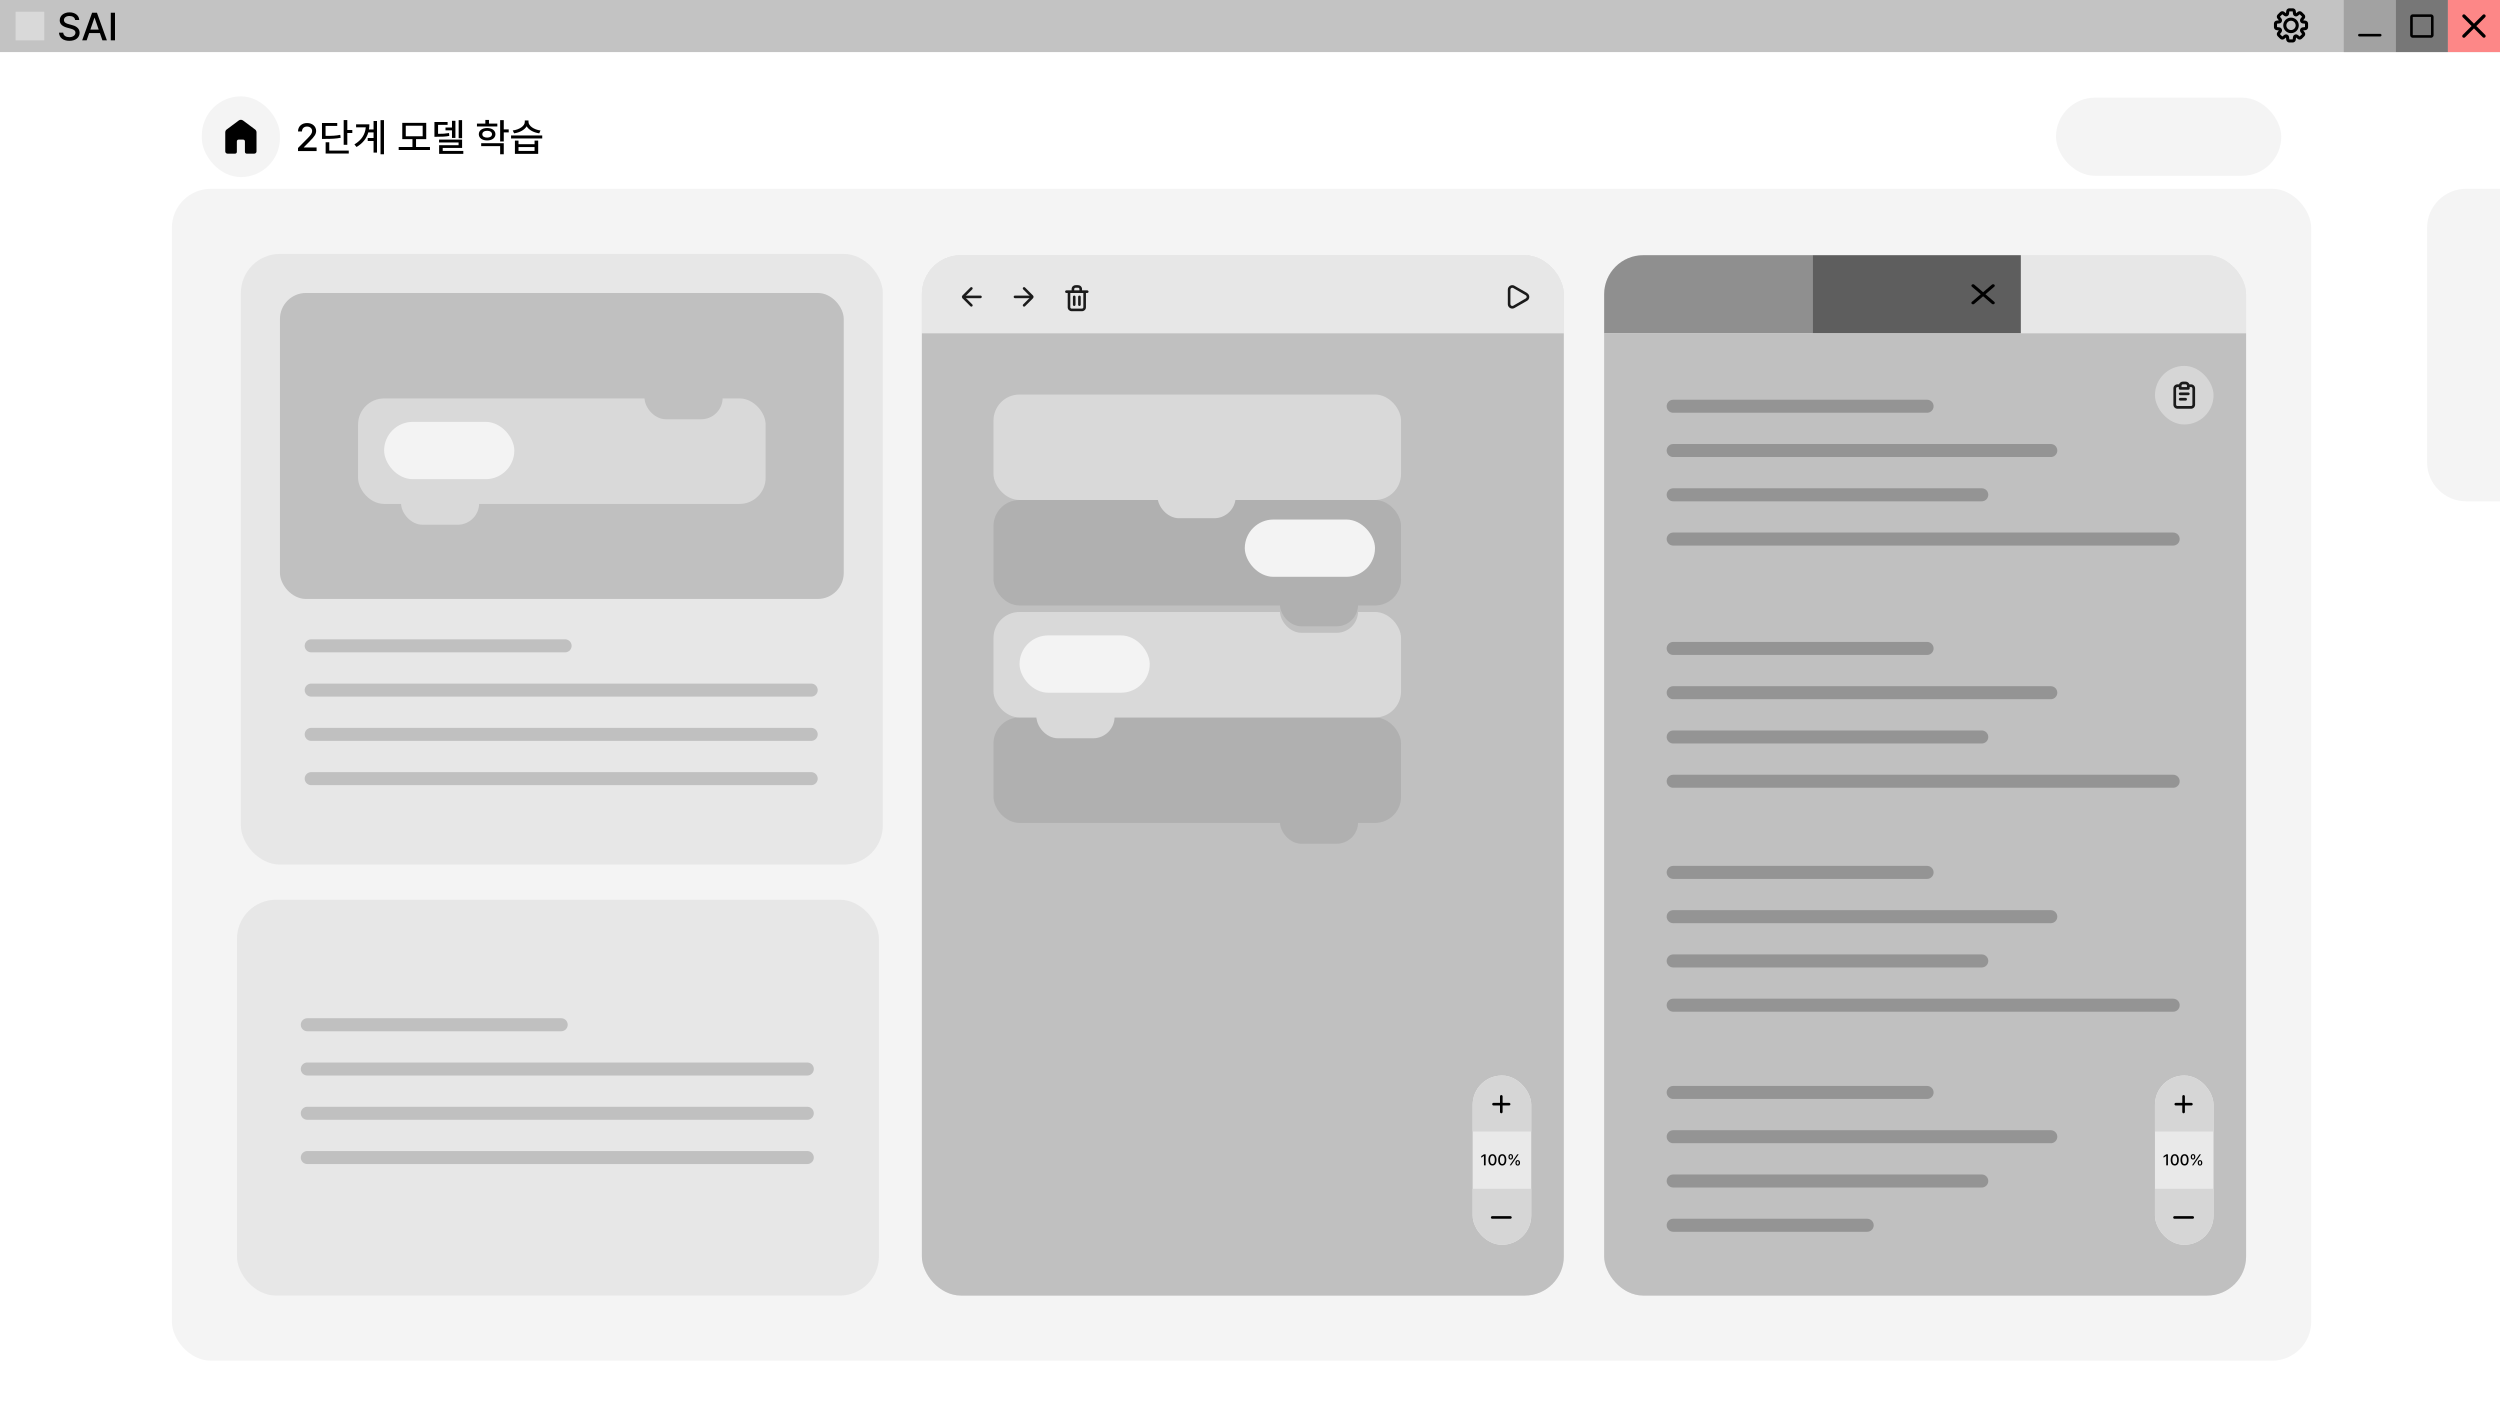 <svg width="1920" height="1080" viewBox="0 0 1920 1080" fill="none" xmlns="http://www.w3.org/2000/svg">
<g clip-path="url(#clip0_176_34180)">
<rect width="1920" height="1080" fill="white"/>
<rect width="1920" height="40" fill="#C3C3C3"/>
<path d="M1769.81 22.049L1769.69 20.862L1769.65 20.866L1769.61 20.873L1769.81 22.049ZM1769.81 22.049L1769.93 23.237L1769.97 23.233L1770 23.227L1769.81 22.049ZM1764.99 28.591L1765.74 27.667L1765.73 27.66L1764.99 28.591ZM1764.99 28.591L1764.23 29.514L1764.24 29.523L1764.99 28.591ZM1754.01 28.591L1753.26 27.668L1753.24 27.684L1753.22 27.699L1754.01 28.591ZM1754.01 28.591L1754.77 29.515L1754.79 29.5L1754.81 29.483L1754.01 28.591ZM1749.19 16.952V15.759H1749.13L1749.07 15.765L1749.19 16.952ZM1749.19 16.952V18.145H1749.25L1749.31 18.139L1749.19 16.952ZM1763.24 9.073C1763.22 8.843 1763.19 8.615 1763.15 8.387C1763.12 8.136 1763.04 7.893 1762.93 7.666L1760.81 8.761C1760.78 8.708 1760.79 8.689 1760.8 8.783C1760.82 8.889 1760.83 9.037 1760.86 9.312L1763.24 9.073ZM1763.35 10.207C1763.43 10.304 1763.4 10.348 1763.36 10.116C1763.32 9.894 1763.29 9.582 1763.24 9.073L1760.86 9.31C1760.91 9.781 1760.95 10.203 1761.01 10.539C1761.07 10.862 1761.17 11.285 1761.45 11.653L1763.35 10.207ZM1763.35 10.207L1761.45 11.653C1761.71 11.988 1762.05 12.249 1762.44 12.411C1762.82 12.572 1763.25 12.628 1763.67 12.572L1763.35 10.207ZM1764.23 9.485C1763.96 9.711 1763.69 9.928 1763.41 10.135C1763.21 10.27 1763.23 10.222 1763.35 10.207L1763.67 12.572C1764.13 12.509 1764.5 12.283 1764.77 12.094C1765.05 11.901 1765.38 11.631 1765.74 11.332L1764.23 9.485ZM1765.44 8.709C1765.2 8.789 1764.98 8.907 1764.77 9.057C1764.61 9.177 1764.42 9.331 1764.23 9.485L1765.74 11.332C1765.95 11.158 1766.07 11.063 1766.16 11.001C1766.24 10.945 1766.23 10.964 1766.17 10.982L1765.44 8.709ZM1767.12 8.793C1766.59 8.563 1765.99 8.533 1765.44 8.709L1766.17 10.982L1767.12 8.793ZM1768.25 9.685C1768.09 9.52 1767.92 9.36 1767.75 9.205C1767.56 9.035 1767.35 8.896 1767.12 8.793L1766.17 10.982C1766.11 10.958 1766.11 10.939 1766.18 11.002C1766.26 11.074 1766.37 11.178 1766.56 11.372L1768.25 9.685ZM1769.31 10.752L1768.25 9.685L1766.56 11.372L1767.63 12.439L1769.31 10.752ZM1770.21 11.881C1770.1 11.649 1769.96 11.436 1769.79 11.248C1769.64 11.078 1769.48 10.912 1769.31 10.752L1767.63 12.44C1767.82 12.635 1767.92 12.741 1768 12.822C1768.06 12.894 1768.04 12.885 1768.02 12.83L1770.21 11.881ZM1770.29 13.556C1770.47 13.006 1770.44 12.411 1770.21 11.881L1768.02 12.83L1770.29 13.556ZM1769.51 14.768C1769.66 14.592 1769.8 14.411 1769.94 14.225C1770.07 14.049 1770.2 13.829 1770.29 13.556L1768.02 12.83C1768.03 12.774 1768.05 12.762 1768 12.841C1767.94 12.928 1767.84 13.044 1767.67 13.258L1769.51 14.768ZM1768.79 15.65C1768.78 15.773 1768.73 15.787 1768.86 15.593C1768.99 15.408 1769.19 15.164 1769.51 14.768L1767.67 13.258C1767.37 13.623 1767.1 13.951 1766.9 14.231C1766.72 14.501 1766.49 14.873 1766.43 15.331L1768.79 15.65ZM1768.79 15.65L1766.43 15.331C1766.37 15.749 1766.43 16.174 1766.59 16.563C1766.75 16.952 1767.01 17.292 1767.35 17.547L1768.79 15.65ZM1769.93 15.763C1769.58 15.734 1769.23 15.693 1768.88 15.64C1768.65 15.599 1768.69 15.575 1768.79 15.65L1767.35 17.547C1767.71 17.828 1768.14 17.93 1768.46 17.989C1768.8 18.048 1769.22 18.09 1769.69 18.138L1769.93 15.763ZM1771.33 16.071C1771.11 15.958 1770.86 15.881 1770.61 15.845C1770.38 15.81 1770.16 15.783 1769.93 15.763L1769.69 18.138C1769.87 18.154 1770.04 18.173 1770.22 18.198C1770.31 18.214 1770.29 18.22 1770.24 18.193L1771.33 16.071ZM1772.46 17.316C1772.25 16.778 1771.85 16.336 1771.33 16.071L1770.24 18.195L1772.46 17.316ZM1772.62 18.745C1772.62 18.502 1772.63 18.26 1772.61 18.054C1772.6 17.801 1772.55 17.551 1772.46 17.315L1770.24 18.195C1770.22 18.139 1770.23 18.12 1770.23 18.215C1770.24 18.323 1770.24 18.472 1770.24 18.748L1772.62 18.745ZM1772.62 20.253V18.745H1770.24V20.253H1772.62ZM1772.46 21.683C1772.56 21.417 1772.6 21.162 1772.61 20.943C1772.63 20.739 1772.62 20.497 1772.62 20.253H1770.24C1770.24 20.529 1770.24 20.678 1770.23 20.786C1770.22 20.881 1770.22 20.862 1770.24 20.806L1772.46 21.683ZM1771.33 22.928C1771.85 22.663 1772.25 22.22 1772.46 21.683L1770.24 20.807L1771.33 22.928ZM1769.93 23.235C1770.17 23.212 1770.41 23.188 1770.61 23.154C1770.83 23.119 1771.08 23.059 1771.33 22.928L1770.24 20.807C1770.29 20.78 1770.31 20.786 1770.22 20.801C1770.04 20.826 1769.87 20.847 1769.69 20.862L1769.93 23.235ZM1768.79 23.349C1768.69 23.424 1768.65 23.4 1768.88 23.358C1769.1 23.319 1769.42 23.287 1769.93 23.235L1769.69 20.861C1769.22 20.909 1768.8 20.949 1768.46 21.01C1768.14 21.069 1767.71 21.171 1767.35 21.451L1768.79 23.349ZM1768.79 23.349L1767.35 21.451C1767.01 21.707 1766.75 22.046 1766.59 22.436C1766.43 22.825 1766.37 23.25 1766.43 23.667L1768.79 23.349ZM1769.51 24.229C1769.29 23.962 1769.07 23.688 1768.86 23.406C1768.73 23.212 1768.78 23.226 1768.79 23.349L1766.43 23.667C1766.49 24.126 1766.72 24.498 1766.9 24.767C1767.1 25.048 1767.37 25.376 1767.67 25.741L1769.51 24.229ZM1770.29 25.442C1770.21 25.202 1770.09 24.976 1769.94 24.773C1769.82 24.605 1769.67 24.419 1769.51 24.229L1767.67 25.741C1767.84 25.955 1767.94 26.069 1768 26.158C1768.05 26.235 1768.04 26.226 1768.02 26.17L1770.29 25.442ZM1770.21 27.118C1770.44 26.588 1770.47 25.992 1770.29 25.442L1768.02 26.17L1770.21 27.118ZM1769.31 28.247C1769.49 28.074 1769.66 27.905 1769.79 27.749C1769.94 27.585 1770.09 27.381 1770.21 27.117L1768.02 26.168C1768.04 26.113 1768.06 26.106 1768 26.178C1767.92 26.259 1767.82 26.364 1767.63 26.56L1769.31 28.247ZM1768.25 29.313L1769.31 28.247L1767.63 26.56L1766.56 27.625L1768.25 29.313ZM1767.12 30.206C1767.35 30.103 1767.56 29.963 1767.75 29.792C1767.9 29.657 1768.08 29.486 1768.25 29.313L1766.56 27.625C1766.44 27.752 1766.31 27.875 1766.18 27.995C1766.11 28.06 1766.11 28.041 1766.17 28.017L1767.12 30.206ZM1765.44 30.29C1765.99 30.466 1766.59 30.436 1767.12 30.206L1766.17 28.017L1765.44 30.29ZM1764.23 29.514C1764.42 29.668 1764.61 29.822 1764.77 29.941C1764.95 30.067 1765.17 30.203 1765.44 30.29L1766.17 28.017C1766.23 28.035 1766.24 28.052 1766.16 27.998C1766.02 27.891 1765.88 27.781 1765.74 27.667L1764.23 29.514ZM1763.35 28.794C1763.23 28.776 1763.21 28.728 1763.41 28.863C1763.59 28.992 1763.83 29.189 1764.23 29.513L1765.74 27.667C1765.38 27.368 1765.05 27.098 1764.77 26.903C1764.5 26.715 1764.13 26.489 1763.67 26.427L1763.35 28.794ZM1763.35 28.794L1763.67 26.427C1763.25 26.371 1762.82 26.427 1762.44 26.588C1762.05 26.75 1761.71 27.011 1761.45 27.346L1763.35 28.794ZM1763.24 29.926C1763.29 29.416 1763.32 29.104 1763.36 28.883C1763.4 28.65 1763.42 28.693 1763.35 28.792L1761.45 27.345C1761.17 27.712 1761.07 28.136 1761.01 28.459C1760.95 28.796 1760.91 29.218 1760.86 29.688L1763.24 29.926ZM1762.93 31.333C1763.06 31.077 1763.12 30.827 1763.15 30.612C1763.19 30.409 1763.21 30.169 1763.24 29.926L1760.86 29.688C1760.85 29.866 1760.83 30.041 1760.8 30.217C1760.78 30.312 1760.78 30.292 1760.81 30.238L1762.93 31.333ZM1761.68 32.458C1762.22 32.245 1762.66 31.846 1762.93 31.333L1760.81 30.24L1761.68 32.458ZM1760.25 32.625C1760.5 32.625 1760.74 32.625 1760.94 32.612C1761.16 32.598 1761.42 32.565 1761.68 32.458L1760.81 30.24C1760.86 30.218 1760.88 30.225 1760.79 30.233C1760.61 30.24 1760.43 30.242 1760.25 30.24L1760.25 32.625ZM1758.75 32.625H1760.25L1760.25 30.238H1758.75V32.625ZM1757.32 32.458C1757.58 32.563 1757.84 32.598 1758.06 32.612C1758.26 32.625 1758.5 32.625 1758.75 32.625V30.238C1758.47 30.238 1758.32 30.238 1758.21 30.231C1758.12 30.224 1758.14 30.217 1758.19 30.238L1757.32 32.458ZM1756.07 31.333C1756.34 31.846 1756.78 32.246 1757.32 32.458L1758.19 30.238L1756.07 31.333ZM1755.76 29.926C1755.79 30.169 1755.81 30.409 1755.84 30.612C1755.88 30.827 1755.94 31.077 1756.07 31.333L1758.2 30.24C1758.22 30.292 1758.22 30.312 1758.2 30.218C1758.18 30.043 1758.16 29.866 1758.14 29.69L1755.76 29.926ZM1755.65 28.792C1755.57 28.695 1755.6 28.649 1755.64 28.883C1755.68 29.104 1755.71 29.416 1755.76 29.926L1758.14 29.688C1758.09 29.218 1758.05 28.796 1757.99 28.459C1757.93 28.137 1757.83 27.714 1757.55 27.346L1755.65 28.792ZM1755.65 28.792L1757.55 27.346C1757.29 27.011 1756.95 26.75 1756.56 26.588C1756.17 26.427 1755.75 26.371 1755.33 26.427L1755.65 28.792ZM1754.77 29.514C1755.17 29.19 1755.41 28.992 1755.59 28.864C1755.79 28.729 1755.77 28.777 1755.65 28.792L1755.33 26.427C1754.87 26.489 1754.5 26.716 1754.23 26.905C1753.95 27.098 1753.62 27.368 1753.26 27.667L1754.77 29.514ZM1753.56 30.29C1753.8 30.21 1754.02 30.092 1754.23 29.941C1754.39 29.822 1754.58 29.668 1754.77 29.514L1753.26 27.668C1753.12 27.782 1752.98 27.893 1752.84 27.999C1752.76 28.055 1752.78 28.037 1752.83 28.018L1753.56 30.29ZM1751.88 30.206C1752.41 30.436 1753.01 30.466 1753.56 30.29L1752.83 28.017L1751.88 30.206ZM1750.75 29.314C1750.92 29.487 1751.09 29.657 1751.25 29.794C1751.41 29.937 1751.62 30.093 1751.88 30.207L1752.83 28.017C1752.88 28.041 1752.89 28.06 1752.82 27.996C1752.69 27.877 1752.56 27.753 1752.44 27.627L1750.75 29.314ZM1749.69 28.247L1750.75 29.314L1752.44 27.627L1751.37 26.56L1749.69 28.247ZM1748.79 27.118C1748.91 27.381 1749.06 27.586 1749.21 27.751C1749.34 27.905 1749.51 28.075 1749.69 28.247L1751.37 26.56C1751.25 26.436 1751.12 26.309 1751 26.178C1750.94 26.106 1750.96 26.115 1750.98 26.17L1748.79 27.118ZM1748.71 25.443C1748.53 25.993 1748.56 26.588 1748.79 27.118L1750.98 26.17L1748.71 25.443ZM1749.48 24.231C1749.34 24.407 1749.19 24.588 1749.06 24.773C1748.91 24.977 1748.79 25.203 1748.71 25.443L1750.98 26.17C1750.96 26.226 1750.95 26.236 1751 26.158C1751.06 26.071 1751.16 25.955 1751.33 25.741L1749.48 24.231ZM1750.21 23.349C1750.22 23.226 1750.27 23.212 1750.13 23.406C1750.01 23.591 1749.81 23.834 1749.48 24.231L1751.33 25.741C1751.63 25.376 1751.9 25.048 1752.1 24.767C1752.28 24.498 1752.51 24.126 1752.57 23.667L1750.21 23.349ZM1750.21 23.349L1752.57 23.667C1752.63 23.25 1752.57 22.825 1752.41 22.436C1752.25 22.046 1751.99 21.707 1751.65 21.451L1750.21 23.349ZM1749.07 23.235C1749.58 23.287 1749.9 23.319 1750.12 23.358C1750.35 23.4 1750.3 23.424 1750.21 23.349L1751.65 21.451C1751.29 21.171 1750.86 21.069 1750.54 21.01C1750.2 20.95 1749.78 20.909 1749.31 20.861L1749.07 23.235ZM1747.67 22.928C1747.92 23.059 1748.17 23.119 1748.39 23.154C1748.59 23.188 1748.83 23.213 1749.07 23.237L1749.31 20.861C1749.13 20.846 1748.96 20.826 1748.78 20.801C1748.69 20.785 1748.71 20.779 1748.76 20.806L1747.67 22.928ZM1746.54 21.684C1746.75 22.222 1747.15 22.664 1747.67 22.929L1748.76 20.807L1746.54 21.684ZM1746.38 20.255C1746.38 20.498 1746.38 20.74 1746.39 20.946C1746.4 21.163 1746.44 21.418 1746.54 21.685L1748.76 20.806C1748.78 20.862 1748.78 20.881 1748.77 20.786C1748.76 20.609 1748.76 20.432 1748.76 20.255H1746.38ZM1746.38 18.747V20.255H1748.76V18.747H1746.38ZM1746.54 17.316C1746.45 17.553 1746.4 17.802 1746.39 18.056C1746.37 18.261 1746.38 18.503 1746.38 18.748H1748.76C1748.76 18.471 1748.76 18.322 1748.77 18.214C1748.78 18.119 1748.78 18.138 1748.76 18.194L1746.54 17.316ZM1747.67 16.074C1747.15 16.338 1746.75 16.779 1746.54 17.316L1748.76 18.194L1747.67 16.074ZM1749.07 15.763C1748.83 15.789 1748.59 15.811 1748.39 15.847C1748.17 15.883 1747.92 15.942 1747.67 16.074L1748.76 18.194C1748.71 18.221 1748.69 18.215 1748.78 18.2C1748.96 18.175 1749.13 18.154 1749.31 18.139L1749.07 15.763ZM1750.21 15.651C1750.31 15.576 1750.35 15.6 1750.12 15.642C1749.9 15.681 1749.58 15.713 1749.07 15.765L1749.31 18.139C1749.78 18.091 1750.2 18.051 1750.54 17.99C1750.86 17.931 1751.29 17.829 1751.66 17.549L1750.21 15.651ZM1750.21 15.651L1751.66 17.549C1751.99 17.293 1752.25 16.953 1752.41 16.564C1752.57 16.175 1752.63 15.75 1752.57 15.333L1750.21 15.651ZM1749.49 14.769C1749.81 15.166 1750.01 15.409 1750.14 15.594C1750.27 15.789 1750.22 15.774 1750.21 15.651L1752.57 15.333C1752.51 14.874 1752.29 14.503 1752.1 14.232C1751.9 13.952 1751.63 13.624 1751.33 13.259L1749.49 14.769ZM1748.71 13.556C1748.8 13.83 1748.93 14.049 1749.06 14.226C1749.18 14.394 1749.33 14.581 1749.49 14.769L1751.33 13.259C1751.22 13.123 1751.11 12.985 1751 12.842C1750.95 12.765 1750.97 12.774 1750.98 12.83L1748.71 13.556ZM1748.79 11.882C1748.56 12.411 1748.53 13.006 1748.71 13.556L1750.98 12.83L1748.79 11.882ZM1749.69 10.752C1749.51 10.925 1749.34 11.094 1749.21 11.249C1749.04 11.437 1748.9 11.65 1748.79 11.882L1750.98 12.83C1750.96 12.885 1750.94 12.894 1751 12.821C1751.08 12.74 1751.18 12.635 1751.37 12.439L1749.69 10.752ZM1750.75 9.686L1749.69 10.752L1751.37 12.439L1752.44 11.373L1750.75 9.686ZM1751.88 8.793C1751.65 8.896 1751.44 9.036 1751.25 9.207C1751.08 9.361 1750.91 9.521 1750.75 9.686L1752.44 11.373C1752.64 11.178 1752.74 11.074 1752.82 11.004C1752.89 10.939 1752.89 10.958 1752.83 10.982L1751.88 8.793ZM1753.56 8.709C1753.01 8.533 1752.41 8.563 1751.88 8.793L1752.83 10.982L1753.56 8.709ZM1754.77 9.485C1754.58 9.331 1754.39 9.178 1754.23 9.059C1754.02 8.907 1753.8 8.789 1753.56 8.709L1752.83 10.982C1752.77 10.964 1752.76 10.946 1752.84 11.001C1752.93 11.064 1753.05 11.158 1753.26 11.333L1754.77 9.485ZM1755.65 10.207C1755.77 10.223 1755.79 10.271 1755.59 10.136C1755.31 9.929 1755.04 9.712 1754.77 9.486L1753.26 11.333C1753.62 11.631 1753.95 11.901 1754.23 12.097C1754.5 12.284 1754.87 12.509 1755.33 12.572L1755.65 10.207ZM1755.65 10.207L1755.33 12.572C1755.75 12.628 1756.18 12.572 1756.56 12.411C1756.95 12.249 1757.29 11.988 1757.55 11.653L1755.65 10.207ZM1755.76 9.073C1755.71 9.584 1755.68 9.896 1755.64 10.117C1755.6 10.35 1755.58 10.306 1755.65 10.207L1757.55 11.653C1757.83 11.285 1757.93 10.863 1757.99 10.539C1758.05 10.204 1758.09 9.781 1758.14 9.31L1755.76 9.073ZM1756.07 7.667C1755.96 7.894 1755.88 8.137 1755.85 8.388C1755.81 8.591 1755.79 8.831 1755.76 9.074L1758.14 9.31C1758.15 9.134 1758.17 8.959 1758.2 8.783C1758.22 8.688 1758.22 8.709 1758.19 8.761L1756.07 7.667ZM1757.32 6.542C1756.78 6.754 1756.34 7.154 1756.07 7.667L1758.19 8.761L1757.32 6.542ZM1758.75 6.375C1758.5 6.375 1758.26 6.375 1758.06 6.388C1757.8 6.4 1757.55 6.452 1757.32 6.542L1758.2 8.761C1758.14 8.783 1758.12 8.776 1758.22 8.77C1758.32 8.763 1758.47 8.761 1758.75 8.761L1758.75 6.375ZM1760.25 6.375H1758.75V8.761H1760.25V6.375ZM1761.68 6.542C1761.45 6.452 1761.2 6.4 1760.94 6.388C1760.74 6.374 1760.5 6.375 1760.26 6.375V8.761C1760.53 8.761 1760.68 8.761 1760.79 8.77C1760.88 8.776 1760.86 8.783 1760.81 8.761L1761.68 6.542ZM1762.93 7.667C1762.66 7.154 1762.22 6.754 1761.68 6.542L1760.81 8.761L1762.93 7.667ZM1763.08 19.501C1763.08 20.45 1762.7 21.36 1762.03 22.032C1761.36 22.703 1760.45 23.08 1759.5 23.08V25.467C1761.08 25.467 1762.6 24.838 1763.72 23.719C1764.84 22.601 1765.47 21.083 1765.47 19.501H1763.08ZM1759.5 15.921C1760.45 15.921 1761.36 16.298 1762.03 16.969C1762.7 17.641 1763.08 18.551 1763.08 19.501H1765.47C1765.47 17.918 1764.84 16.401 1763.72 15.282C1762.6 14.163 1761.08 13.534 1759.5 13.534V15.921ZM1755.92 19.501C1755.92 18.551 1756.3 17.641 1756.97 16.969C1757.64 16.298 1758.55 15.921 1759.5 15.921V13.534C1757.92 13.534 1756.4 14.163 1755.28 15.282C1754.16 16.401 1753.53 17.918 1753.53 19.501H1755.92ZM1759.5 23.08C1758.55 23.08 1757.64 22.703 1756.97 22.032C1756.3 21.36 1755.92 20.45 1755.92 19.501H1753.53C1753.53 21.083 1754.16 22.601 1755.28 23.719C1756.4 24.838 1757.92 25.467 1759.5 25.467V23.08Z" fill="black"/>
<rect width="40" height="40" transform="translate(1800)" fill="#A2A2A2"/>
<path fill-rule="evenodd" clip-rule="evenodd" d="M1811 27C1811 26.735 1811.11 26.48 1811.29 26.293C1811.48 26.105 1811.73 26 1812 26H1828C1828.27 26 1828.52 26.105 1828.71 26.293C1828.89 26.48 1829 26.735 1829 27C1829 27.265 1828.89 27.52 1828.71 27.707C1828.52 27.895 1828.27 28 1828 28H1812C1811.73 28 1811.48 27.895 1811.29 27.707C1811.11 27.52 1811 27.265 1811 27Z" fill="black"/>
<rect width="40" height="40" transform="translate(1840)" fill="#777777"/>
<path d="M1853 29C1852.45 29 1851.98 28.804 1851.59 28.413C1851.2 28.022 1851 27.551 1851 27V13C1851 12.45 1851.2 11.979 1851.59 11.588C1851.98 11.197 1852.45 11.001 1853 11H1867C1867.55 11 1868.02 11.196 1868.41 11.588C1868.81 11.98 1869 12.451 1869 13V27C1869 27.55 1868.8 28.021 1868.41 28.413C1868.02 28.805 1867.55 29.001 1867 29H1853ZM1853 27H1867V13H1853V27Z" fill="black"/>
<rect width="40" height="40" transform="translate(1880)" fill="#FD8787"/>
<g clip-path="url(#clip1_176_34180)">
<path fill-rule="evenodd" clip-rule="evenodd" d="M1893.19 11.377C1892.95 11.142 1892.63 11.013 1892.29 11.016C1891.95 11.019 1891.63 11.154 1891.39 11.392C1891.15 11.631 1891.02 11.953 1891.02 12.29C1891.01 12.627 1891.14 12.952 1891.38 13.194L1898.18 20L1891.38 26.805C1891.25 26.924 1891.16 27.066 1891.09 27.223C1891.02 27.379 1890.99 27.548 1890.98 27.719C1890.98 27.89 1891.02 28.059 1891.08 28.217C1891.14 28.375 1891.24 28.518 1891.36 28.639C1891.48 28.76 1891.63 28.855 1891.78 28.92C1891.94 28.985 1892.11 29.017 1892.28 29.016C1892.45 29.014 1892.62 28.979 1892.78 28.911C1892.93 28.844 1893.08 28.746 1893.19 28.623L1900 21.818L1906.81 28.623C1907.05 28.857 1907.37 28.987 1907.71 28.984C1908.05 28.981 1908.37 28.846 1908.61 28.608C1908.85 28.369 1908.98 28.047 1908.98 27.709C1908.99 27.372 1908.86 27.048 1908.62 26.805L1901.82 20L1908.62 13.194C1908.86 12.952 1908.99 12.627 1908.98 12.29C1908.98 11.953 1908.85 11.631 1908.61 11.392C1908.37 11.154 1908.05 11.019 1907.71 11.016C1907.37 11.013 1907.05 11.142 1906.81 11.377L1900 18.182L1893.19 11.377Z" fill="black"/>
</g>
<path d="M57.711 15.385C57.506 13.422 55.777 12.279 53.346 12.279C50.738 12.279 49.098 13.598 49.098 15.414C49.098 17.436 51.295 18.197 52.965 18.607L55.016 19.164C57.74 19.809 61.109 21.303 61.139 25.141C61.109 28.715 58.268 31.352 53.258 31.352C48.512 31.352 45.523 28.979 45.318 25.111H48.541C48.746 27.426 50.768 28.539 53.258 28.539C55.953 28.539 57.916 27.162 57.945 25.082C57.916 23.236 56.188 22.475 53.932 21.889L51.412 21.215C48.014 20.277 45.875 18.549 45.875 15.59C45.875 11.928 49.156 9.496 53.434 9.496C57.74 9.496 60.758 11.957 60.846 15.385H57.711ZM66.536 31H63.109L70.726 9.789H74.447L82.093 31H78.665L76.732 25.404H68.47L66.536 31ZM69.407 22.709H75.794L72.659 13.656H72.513L69.407 22.709ZM88.311 9.789V31H85.088V9.789H88.311Z" fill="black"/>
<rect x="12" y="9" width="22" height="22" fill="#D9D9D9"/>
<rect x="132" y="145" width="1643" height="900" rx="30" fill="#F4F4F4"/>
<rect x="185" y="195" width="493" height="469" rx="30" fill="#E7E7E7"/>
<rect x="215" y="225" width="433" height="235" rx="20" fill="#C0C0C0"/>
<g filter="url(#filter0_d_176_34180)">
<rect x="275" y="302" width="313" height="81" rx="20" fill="#D9D9D9"/>
<rect x="495" y="285" width="60" height="33" rx="16.5" fill="#C0C0C0"/>
<rect x="308" y="366" width="60" height="33" rx="16.5" fill="#D9D9D9"/>
<rect x="295" y="320" width="100" height="44" rx="22" fill="#F3F3F3"/>
</g>
<line x1="239" y1="496" x2="434" y2="496" stroke="#C0C0C0" stroke-width="10" stroke-linecap="round"/>
<line x1="239" y1="530" x2="623" y2="530" stroke="#C0C0C0" stroke-width="10" stroke-linecap="round"/>
<line x1="239" y1="564" x2="623" y2="564" stroke="#C0C0C0" stroke-width="10" stroke-linecap="round"/>
<line x1="239" y1="598" x2="623" y2="598" stroke="#C0C0C0" stroke-width="10" stroke-linecap="round"/>
<rect x="182" y="691" width="493" height="304" rx="30" fill="#E7E7E7"/>
<line x1="236" y1="787" x2="431" y2="787" stroke="#C0C0C0" stroke-width="10" stroke-linecap="round"/>
<line x1="236" y1="821" x2="620" y2="821" stroke="#C0C0C0" stroke-width="10" stroke-linecap="round"/>
<line x1="236" y1="855" x2="620" y2="855" stroke="#C0C0C0" stroke-width="10" stroke-linecap="round"/>
<line x1="236" y1="889" x2="620" y2="889" stroke="#C0C0C0" stroke-width="10" stroke-linecap="round"/>
<g clip-path="url(#clip2_176_34180)">
<rect x="708" y="196" width="493" height="799" rx="30" fill="#E7E7E7"/>
<path d="M708 226C708 209.431 721.431 196 738 196H1171C1187.57 196 1201 209.431 1201 226V256H708V226Z" fill="#E7E7E7"/>
<path d="M1173.79 224.998L1164.13 219.458C1163.61 219.156 1163.01 218.998 1162.41 219C1161.81 219.002 1161.21 219.163 1160.69 219.468C1160.17 219.772 1159.74 220.21 1159.44 220.735C1159.15 221.26 1158.99 221.855 1159 222.458V233.578C1159 234.485 1159.36 235.355 1160 235.997C1160.64 236.638 1161.51 236.998 1162.42 236.998C1163.02 236.997 1163.61 236.839 1164.13 236.538L1173.79 230.998C1174.31 230.698 1174.74 230.266 1175.04 229.747C1175.34 229.227 1175.5 228.638 1175.5 228.038C1175.5 227.439 1175.34 226.849 1175.04 226.33C1174.74 225.81 1174.31 225.379 1173.79 225.078V224.998ZM1172.79 229.188L1163.13 234.808C1162.91 234.931 1162.67 234.996 1162.42 234.996C1162.17 234.996 1161.93 234.931 1161.71 234.808C1161.49 234.684 1161.32 234.504 1161.19 234.288C1161.07 234.073 1161 233.828 1161 233.578V222.418C1161 222.169 1161.07 221.924 1161.19 221.708C1161.32 221.492 1161.49 221.313 1161.71 221.188C1161.93 221.067 1162.17 221.002 1162.42 220.998C1162.67 221.003 1162.91 221.069 1163.13 221.188L1172.79 226.768C1173.01 226.893 1173.19 227.072 1173.31 227.288C1173.43 227.504 1173.5 227.749 1173.5 227.998C1173.5 228.248 1173.43 228.493 1173.31 228.709C1173.19 228.924 1173.01 229.104 1172.79 229.228V229.188Z" fill="#1B1B1B"/>
<g clip-path="url(#clip3_176_34180)">
<path d="M753 228L740.5 228" stroke="#1B1B1B" stroke-width="2" stroke-linecap="round"/>
<path d="M746 221.5L739.783 227.717C739.627 227.873 739.627 228.127 739.783 228.283L746 234.5" stroke="#1B1B1B" stroke-width="2" stroke-linecap="round"/>
</g>
<g clip-path="url(#clip4_176_34180)">
<path d="M779.5 228L792 228" stroke="#1B1B1B" stroke-width="2" stroke-linecap="round"/>
<path d="M786.5 221.5L792.717 227.717C792.873 227.873 792.873 228.127 792.717 228.283L786.5 234.5" stroke="#1B1B1B" stroke-width="2" stroke-linecap="round"/>
</g>
<path d="M834.833 221.417C835.099 221.417 835.354 221.519 835.547 221.701C835.74 221.883 835.856 222.132 835.872 222.397C835.887 222.662 835.801 222.923 835.631 223.127C835.46 223.331 835.219 223.461 834.955 223.493L834.833 223.5H834.749L833.791 234.958C833.792 235.755 833.487 236.522 832.94 237.102C832.393 237.682 831.646 238.031 830.85 238.078L830.666 238.083H822.333C820.669 238.083 819.308 236.782 819.216 235.219L819.211 235.045L818.25 223.5H818.166C817.901 223.5 817.646 223.398 817.453 223.216C817.26 223.034 817.143 222.784 817.128 222.519C817.112 222.254 817.198 221.993 817.369 221.79C817.539 221.586 817.781 221.455 818.045 221.424L818.166 221.417H834.833ZM828.583 217.25C829.136 217.25 829.666 217.469 830.056 217.86C830.447 218.251 830.666 218.781 830.666 219.333C830.666 219.599 830.565 219.854 830.382 220.047C830.2 220.24 829.951 220.356 829.686 220.372C829.421 220.388 829.16 220.301 828.956 220.131C828.753 219.961 828.622 219.719 828.59 219.455L828.583 219.333H824.416L824.409 219.455C824.378 219.719 824.247 219.961 824.043 220.131C823.84 220.301 823.579 220.388 823.314 220.372C823.049 220.356 822.8 220.24 822.617 220.047C822.435 219.854 822.333 219.599 822.333 219.333C822.333 218.808 822.531 218.301 822.889 217.916C823.246 217.531 823.736 217.295 824.26 217.255L824.416 217.25H828.583Z" fill="black"/>
<path d="M708 226C708 209.431 721.431 196 738 196H1171C1187.57 196 1201 209.431 1201 226V256H708V226Z" fill="#E7E7E7"/>
<path d="M1172.79 224.998L1163.13 219.458C1162.61 219.156 1162.01 218.998 1161.41 219C1160.81 219.002 1160.21 219.163 1159.69 219.468C1159.17 219.772 1158.74 220.21 1158.44 220.735C1158.15 221.26 1157.99 221.855 1158 222.458V233.578C1158 234.485 1158.36 235.355 1159 235.997C1159.64 236.638 1160.51 236.998 1161.42 236.998C1162.02 236.997 1162.61 236.839 1163.13 236.538L1172.79 230.998C1173.31 230.698 1173.74 230.266 1174.04 229.747C1174.34 229.227 1174.5 228.638 1174.5 228.038C1174.5 227.439 1174.34 226.849 1174.04 226.33C1173.74 225.81 1173.31 225.379 1172.79 225.078V224.998ZM1171.79 229.188L1162.13 234.808C1161.91 234.931 1161.67 234.996 1161.42 234.996C1161.17 234.996 1160.93 234.931 1160.71 234.808C1160.49 234.684 1160.32 234.504 1160.19 234.288C1160.07 234.073 1160 233.828 1160 233.578V222.418C1160 222.169 1160.07 221.924 1160.19 221.708C1160.32 221.492 1160.49 221.313 1160.71 221.188C1160.93 221.067 1161.17 221.002 1161.42 220.998C1161.67 221.003 1161.91 221.069 1162.13 221.188L1171.79 226.768C1172.01 226.893 1172.19 227.072 1172.31 227.288C1172.43 227.504 1172.5 227.749 1172.5 227.998C1172.5 228.248 1172.43 228.493 1172.31 228.709C1172.19 228.924 1172.01 229.104 1171.79 229.228V229.188Z" fill="#1B1B1B"/>
<g clip-path="url(#clip5_176_34180)">
<path d="M753 228L740.5 228" stroke="#1B1B1B" stroke-width="2" stroke-linecap="round"/>
<path d="M746 221.5L739.783 227.717C739.627 227.873 739.627 228.127 739.783 228.283L746 234.5" stroke="#1B1B1B" stroke-width="2" stroke-linecap="round"/>
</g>
<g clip-path="url(#clip6_176_34180)">
<path d="M779.5 228L792 228" stroke="#1B1B1B" stroke-width="2" stroke-linecap="round"/>
<path d="M786.5 221.5L792.717 227.717C792.873 227.873 792.873 228.127 792.717 228.283L786.5 234.5" stroke="#1B1B1B" stroke-width="2" stroke-linecap="round"/>
</g>
<path d="M825 235C825.265 235 825.52 234.895 825.707 234.707C825.895 234.52 826 234.265 826 234V228C826 227.735 825.895 227.48 825.707 227.293C825.52 227.105 825.265 227 825 227C824.735 227 824.48 227.105 824.293 227.293C824.105 227.48 824 227.735 824 228V234C824 234.265 824.105 234.52 824.293 234.707C824.48 234.895 824.735 235 825 235ZM835 223H831V222C831 221.204 830.684 220.441 830.121 219.879C829.559 219.316 828.796 219 828 219H826C825.204 219 824.441 219.316 823.879 219.879C823.316 220.441 823 221.204 823 222V223H819C818.735 223 818.48 223.105 818.293 223.293C818.105 223.48 818 223.735 818 224C818 224.265 818.105 224.52 818.293 224.707C818.48 224.895 818.735 225 819 225H820V236C820 236.796 820.316 237.559 820.879 238.121C821.441 238.684 822.204 239 823 239H831C831.796 239 832.559 238.684 833.121 238.121C833.684 237.559 834 236.796 834 236V225H835C835.265 225 835.52 224.895 835.707 224.707C835.895 224.52 836 224.265 836 224C836 223.735 835.895 223.48 835.707 223.293C835.52 223.105 835.265 223 835 223ZM825 222C825 221.735 825.105 221.48 825.293 221.293C825.48 221.105 825.735 221 826 221H828C828.265 221 828.52 221.105 828.707 221.293C828.895 221.48 829 221.735 829 222V223H825V222ZM832 236C832 236.265 831.895 236.52 831.707 236.707C831.52 236.895 831.265 237 831 237H823C822.735 237 822.48 236.895 822.293 236.707C822.105 236.52 822 236.265 822 236V225H832V236ZM829 235C829.265 235 829.52 234.895 829.707 234.707C829.895 234.52 830 234.265 830 234V228C830 227.735 829.895 227.48 829.707 227.293C829.52 227.105 829.265 227 829 227C828.735 227 828.48 227.105 828.293 227.293C828.105 227.48 828 227.735 828 228V234C828 234.265 828.105 234.52 828.293 234.707C828.48 234.895 828.735 235 829 235Z" fill="#1B1B1B"/>
<rect width="493" height="739" transform="translate(708 256)" fill="#C0C0C0"/>
<g clip-path="url(#clip7_176_34180)">
<rect x="1131" y="826" width="45" height="130" rx="22.5" fill="#E9E9E9"/>
<rect width="45" height="43" transform="translate(1131 826)" fill="#D6D6D6"/>
<path d="M1154 842C1154 841.735 1153.89 841.48 1153.71 841.293C1153.52 841.105 1153.27 841 1153 841C1152.73 841 1152.48 841.105 1152.29 841.293C1152.11 841.48 1152 841.735 1152 842V847H1147C1146.73 847 1146.48 847.105 1146.29 847.293C1146.11 847.48 1146 847.735 1146 848C1146 848.265 1146.11 848.52 1146.29 848.707C1146.48 848.895 1146.73 849 1147 849H1152V854C1152 854.265 1152.11 854.52 1152.29 854.707C1152.48 854.895 1152.73 855 1153 855C1153.27 855 1153.52 854.895 1153.71 854.707C1153.89 854.52 1154 854.265 1154 854V849H1159C1159.27 849 1159.52 848.895 1159.71 848.707C1159.89 848.52 1160 848.265 1160 848C1160 847.735 1159.89 847.48 1159.71 847.293C1159.52 847.105 1159.27 847 1159 847H1154V842Z" fill="black"/>
<rect width="45" height="43" transform="translate(1131 913)" fill="#D6D6D6"/>
<path d="M1146 935H1160" stroke="black" stroke-width="2" stroke-linecap="round" stroke-linejoin="round"/>
<path d="M1140.97 886.516V895H1139.67V887.805H1139.62L1137.6 889.129V887.898L1139.71 886.516H1140.97ZM1146.2 895.117C1144.23 895.117 1143.08 893.535 1143.08 890.758C1143.08 888.004 1144.26 886.398 1146.2 886.398C1148.15 886.398 1149.32 888.004 1149.32 890.758C1149.32 893.535 1148.16 895.117 1146.2 895.117ZM1146.2 894.004C1147.35 894.004 1148.03 892.879 1148.03 890.758C1148.03 888.648 1147.34 887.488 1146.2 887.488C1145.07 887.488 1144.37 888.648 1144.37 890.758C1144.37 892.879 1145.05 894.004 1146.2 894.004ZM1153.73 895.117C1151.76 895.117 1150.61 893.535 1150.61 890.758C1150.61 888.004 1151.78 886.398 1153.73 886.398C1155.67 886.398 1156.85 888.004 1156.85 890.758C1156.85 893.535 1155.69 895.117 1153.73 895.117ZM1153.73 894.004C1154.88 894.004 1155.56 892.879 1155.56 890.758C1155.56 888.648 1154.86 887.488 1153.73 887.488C1152.59 887.488 1151.9 888.648 1151.9 890.758C1151.9 892.879 1152.58 894.004 1153.73 894.004ZM1160.25 890.547C1159.09 890.559 1158.45 889.691 1158.47 888.438C1158.45 887.195 1159.11 886.34 1160.25 886.34C1161.41 886.34 1162.03 887.195 1162.03 888.438C1162.03 889.703 1161.38 890.559 1160.25 890.547ZM1160.25 889.727C1160.8 889.727 1161.06 889.211 1161.06 888.438C1161.06 887.676 1160.81 887.16 1160.25 887.16C1159.71 887.172 1159.43 887.676 1159.43 888.438C1159.43 889.211 1159.7 889.727 1160.25 889.727ZM1165.6 895.176C1164.44 895.176 1163.81 894.32 1163.82 893.066C1163.81 891.812 1164.48 890.957 1165.6 890.957C1166.76 890.957 1167.38 891.812 1167.38 893.066C1167.38 894.32 1166.74 895.176 1165.6 895.176ZM1165.6 894.344C1166.15 894.344 1166.41 893.828 1166.41 893.066C1166.41 892.293 1166.16 891.777 1165.6 891.777C1165.06 891.789 1164.78 892.305 1164.78 893.066C1164.78 893.828 1165.06 894.344 1165.6 894.344ZM1159.43 895L1165.25 886.516H1166.32L1160.49 895H1159.43Z" fill="black"/>
</g>
<g filter="url(#filter1_d_176_34180)">
<rect x="763" y="547" width="313" height="81" rx="20" fill="#B0B0B0"/>
</g>
<rect x="795" y="530" width="60" height="33" rx="16.5" fill="#C0C0C0"/>
<g filter="url(#filter2_d_176_34180)">
<rect x="983" y="611" width="60" height="33" rx="16.5" fill="#B0B0B0"/>
</g>
<g filter="url(#filter3_d_176_34180)">
<rect x="763" y="466" width="313" height="81" rx="20" fill="#D9D9D9"/>
<rect x="983" y="449" width="60" height="33" rx="16.5" fill="#C0C0C0"/>
<rect x="796" y="530" width="60" height="33" rx="16.5" fill="#D9D9D9"/>
<rect x="783" y="484" width="100" height="44" rx="22" fill="#F3F3F3"/>
</g>
<g filter="url(#filter4_d_176_34180)">
<rect x="763" y="380" width="313" height="81" rx="20" fill="#B0B0B0"/>
</g>
<rect x="889" y="363" width="60" height="33" rx="16.5" fill="#C0C0C0"/>
<g filter="url(#filter5_d_176_34180)">
<rect x="983" y="444" width="60" height="33" rx="16.5" fill="#B0B0B0"/>
</g>
<rect x="956" y="399" width="100" height="44" rx="22" fill="#F3F3F3"/>
<g filter="url(#filter6_d_176_34180)">
<rect x="763" y="299" width="313" height="81" rx="20" fill="#D9D9D9"/>
<rect x="889" y="361" width="60" height="33" rx="16.5" fill="#D9D9D9"/>
</g>
</g>
<g clip-path="url(#clip8_176_34180)">
<rect x="1232" y="196" width="493" height="799" rx="30" fill="#E7E7E7"/>
<path d="M1232 226C1232 209.431 1245.43 196 1262 196H1695C1711.57 196 1725 209.431 1725 226V256H1232V226Z" fill="#E7E7E7"/>
<rect width="160" height="60" transform="translate(1232 196)" fill="#8F8F8F"/>
<rect width="160" height="60" transform="translate(1392 196)" fill="#5E5E5E"/>
<path fill-rule="evenodd" clip-rule="evenodd" d="M1516.21 218.595C1515.97 218.394 1515.64 218.283 1515.31 218.286C1514.97 218.288 1514.65 218.404 1514.41 218.608C1514.17 218.813 1514.03 219.089 1514.03 219.378C1514.03 219.667 1514.16 219.945 1514.39 220.153L1521.2 225.986L1514.39 231.819C1514.27 231.921 1514.17 232.043 1514.1 232.177C1514.04 232.312 1514 232.456 1514 232.603C1514 232.749 1514.03 232.894 1514.1 233.029C1514.16 233.165 1514.26 233.288 1514.38 233.391C1514.5 233.495 1514.64 233.577 1514.8 233.632C1514.96 233.688 1515.13 233.715 1515.3 233.714C1515.47 233.713 1515.64 233.683 1515.79 233.625C1515.95 233.567 1516.09 233.483 1516.21 233.378L1523.02 227.545L1529.82 233.378C1530.06 233.579 1530.39 233.69 1530.73 233.687C1531.06 233.685 1531.39 233.569 1531.62 233.364C1531.86 233.16 1532 232.884 1532 232.595C1532 232.306 1531.87 232.027 1531.64 231.819L1524.83 225.986L1531.64 220.153C1531.87 219.945 1532 219.667 1532 219.378C1532 219.089 1531.86 218.813 1531.62 218.608C1531.39 218.404 1531.06 218.288 1530.73 218.286C1530.39 218.283 1530.06 218.394 1529.82 218.595L1523.02 224.428L1516.21 218.595Z" fill="black"/>
<rect width="493" height="739" transform="translate(1232 256)" fill="#C0C0C0"/>
<g clip-path="url(#clip9_176_34180)">
<rect x="1655" y="826" width="45" height="130" rx="22.5" fill="#E9E9E9"/>
<rect width="45" height="43" transform="translate(1655 826)" fill="#D6D6D6"/>
<path d="M1678 842C1678 841.735 1677.89 841.48 1677.71 841.293C1677.52 841.105 1677.27 841 1677 841C1676.73 841 1676.48 841.105 1676.29 841.293C1676.11 841.48 1676 841.735 1676 842V847H1671C1670.73 847 1670.48 847.105 1670.29 847.293C1670.11 847.48 1670 847.735 1670 848C1670 848.265 1670.11 848.52 1670.29 848.707C1670.48 848.895 1670.73 849 1671 849H1676V854C1676 854.265 1676.11 854.52 1676.29 854.707C1676.48 854.895 1676.73 855 1677 855C1677.27 855 1677.52 854.895 1677.71 854.707C1677.89 854.52 1678 854.265 1678 854V849H1683C1683.27 849 1683.52 848.895 1683.71 848.707C1683.89 848.52 1684 848.265 1684 848C1684 847.735 1683.89 847.48 1683.71 847.293C1683.52 847.105 1683.27 847 1683 847H1678V842Z" fill="black"/>
<rect width="45" height="43" transform="translate(1655 913)" fill="#D6D6D6"/>
<path d="M1670 935H1684" stroke="black" stroke-width="2" stroke-linecap="round" stroke-linejoin="round"/>
<path d="M1664.97 886.516V895H1663.67V887.805H1663.62L1661.6 889.129V887.898L1663.71 886.516H1664.97ZM1670.2 895.117C1668.23 895.117 1667.08 893.535 1667.08 890.758C1667.08 888.004 1668.26 886.398 1670.2 886.398C1672.15 886.398 1673.32 888.004 1673.32 890.758C1673.32 893.535 1672.16 895.117 1670.2 895.117ZM1670.2 894.004C1671.35 894.004 1672.03 892.879 1672.03 890.758C1672.03 888.648 1671.34 887.488 1670.2 887.488C1669.07 887.488 1668.37 888.648 1668.37 890.758C1668.37 892.879 1669.05 894.004 1670.2 894.004ZM1677.73 895.117C1675.76 895.117 1674.61 893.535 1674.61 890.758C1674.61 888.004 1675.78 886.398 1677.73 886.398C1679.67 886.398 1680.85 888.004 1680.85 890.758C1680.85 893.535 1679.69 895.117 1677.73 895.117ZM1677.73 894.004C1678.88 894.004 1679.56 892.879 1679.56 890.758C1679.56 888.648 1678.86 887.488 1677.73 887.488C1676.59 887.488 1675.9 888.648 1675.9 890.758C1675.9 892.879 1676.58 894.004 1677.73 894.004ZM1684.25 890.547C1683.09 890.559 1682.45 889.691 1682.47 888.438C1682.45 887.195 1683.11 886.34 1684.25 886.34C1685.41 886.34 1686.03 887.195 1686.03 888.438C1686.03 889.703 1685.38 890.559 1684.25 890.547ZM1684.25 889.727C1684.8 889.727 1685.06 889.211 1685.06 888.438C1685.06 887.676 1684.81 887.16 1684.25 887.16C1683.71 887.172 1683.43 887.676 1683.43 888.438C1683.43 889.211 1683.7 889.727 1684.25 889.727ZM1689.6 895.176C1688.44 895.176 1687.81 894.32 1687.82 893.066C1687.81 891.812 1688.48 890.957 1689.6 890.957C1690.76 890.957 1691.38 891.812 1691.38 893.066C1691.38 894.32 1690.74 895.176 1689.6 895.176ZM1689.6 894.344C1690.15 894.344 1690.41 893.828 1690.41 893.066C1690.41 892.293 1690.16 891.777 1689.6 891.777C1689.06 891.789 1688.78 892.305 1688.78 893.066C1688.78 893.828 1689.06 894.344 1689.6 894.344ZM1683.43 895L1689.25 886.516H1690.32L1684.49 895H1683.43Z" fill="black"/>
</g>
<rect x="1655" y="281" width="45" height="45" rx="22.5" fill="#D6D6D6"/>
<path d="M1678.54 305.583H1674.38C1674.1 305.583 1673.83 305.693 1673.64 305.889C1673.44 306.084 1673.33 306.349 1673.33 306.625C1673.33 306.901 1673.44 307.166 1673.64 307.362C1673.83 307.557 1674.1 307.667 1674.38 307.667H1678.54C1678.82 307.667 1679.08 307.557 1679.28 307.362C1679.47 307.166 1679.58 306.901 1679.58 306.625C1679.58 306.349 1679.47 306.084 1679.28 305.889C1679.08 305.693 1678.82 305.583 1678.54 305.583ZM1682.71 295.167H1681.48C1681.26 294.559 1680.87 294.032 1680.34 293.659C1679.82 293.286 1679.19 293.085 1678.54 293.083H1676.46C1675.81 293.085 1675.19 293.286 1674.66 293.659C1674.13 294.032 1673.74 294.559 1673.52 295.167H1672.29C1671.46 295.167 1670.67 295.496 1670.08 296.082C1669.5 296.668 1669.17 297.463 1669.17 298.292V310.792C1669.17 311.621 1669.5 312.415 1670.08 313.002C1670.67 313.588 1671.46 313.917 1672.29 313.917H1682.71C1683.54 313.917 1684.33 313.588 1684.92 313.002C1685.5 312.415 1685.83 311.621 1685.83 310.792V298.292C1685.83 297.463 1685.5 296.668 1684.92 296.082C1684.33 295.496 1683.54 295.167 1682.71 295.167V295.167ZM1675.42 296.208C1675.42 295.932 1675.53 295.667 1675.72 295.472C1675.92 295.277 1676.18 295.167 1676.46 295.167H1678.54C1678.82 295.167 1679.08 295.277 1679.28 295.472C1679.47 295.667 1679.58 295.932 1679.58 296.208V297.25H1675.42V296.208ZM1683.75 310.792C1683.75 311.068 1683.64 311.333 1683.45 311.528C1683.25 311.724 1682.98 311.833 1682.71 311.833H1672.29C1672.02 311.833 1671.75 311.724 1671.56 311.528C1671.36 311.333 1671.25 311.068 1671.25 310.792V298.292C1671.25 298.016 1671.36 297.751 1671.56 297.555C1671.75 297.36 1672.02 297.25 1672.29 297.25H1673.33V298.292C1673.33 298.568 1673.44 298.833 1673.64 299.028C1673.83 299.224 1674.1 299.333 1674.38 299.333H1680.63C1680.9 299.333 1681.17 299.224 1681.36 299.028C1681.56 298.833 1681.67 298.568 1681.67 298.292V297.25H1682.71C1682.98 297.25 1683.25 297.36 1683.45 297.555C1683.64 297.751 1683.75 298.016 1683.75 298.292V310.792ZM1680.63 301.417H1674.38C1674.1 301.417 1673.83 301.527 1673.64 301.722C1673.44 301.917 1673.33 302.182 1673.33 302.458C1673.33 302.735 1673.44 303 1673.64 303.195C1673.83 303.39 1674.1 303.5 1674.38 303.5H1680.63C1680.9 303.5 1681.17 303.39 1681.36 303.195C1681.56 303 1681.67 302.735 1681.67 302.458C1681.67 302.182 1681.56 301.917 1681.36 301.722C1681.17 301.527 1680.9 301.417 1680.63 301.417Z" fill="#1B1B1B"/>
<line x1="1285" y1="312" x2="1480" y2="312" stroke="#949494" stroke-width="10" stroke-linecap="round"/>
<line x1="1285" y1="346" x2="1575" y2="346" stroke="#949494" stroke-width="10" stroke-linecap="round"/>
<line x1="1285" y1="380" x2="1522" y2="380" stroke="#949494" stroke-width="10" stroke-linecap="round"/>
<line x1="1285" y1="414" x2="1669" y2="414" stroke="#949494" stroke-width="10" stroke-linecap="round"/>
<line x1="1285" y1="498" x2="1480" y2="498" stroke="#949494" stroke-width="10" stroke-linecap="round"/>
<line x1="1285" y1="532" x2="1575" y2="532" stroke="#949494" stroke-width="10" stroke-linecap="round"/>
<line x1="1285" y1="566" x2="1522" y2="566" stroke="#949494" stroke-width="10" stroke-linecap="round"/>
<line x1="1285" y1="600" x2="1669" y2="600" stroke="#949494" stroke-width="10" stroke-linecap="round"/>
<line x1="1285" y1="670" x2="1480" y2="670" stroke="#949494" stroke-width="10" stroke-linecap="round"/>
<line x1="1285" y1="704" x2="1575" y2="704" stroke="#949494" stroke-width="10" stroke-linecap="round"/>
<line x1="1285" y1="738" x2="1522" y2="738" stroke="#949494" stroke-width="10" stroke-linecap="round"/>
<line x1="1285" y1="772" x2="1669" y2="772" stroke="#949494" stroke-width="10" stroke-linecap="round"/>
<line x1="1285" y1="839" x2="1480" y2="839" stroke="#949494" stroke-width="10" stroke-linecap="round"/>
<line x1="1285" y1="873" x2="1575" y2="873" stroke="#949494" stroke-width="10" stroke-linecap="round"/>
<line x1="1285" y1="907" x2="1522" y2="907" stroke="#949494" stroke-width="10" stroke-linecap="round"/>
<line x1="1285" y1="941" x2="1434" y2="941" stroke="#949494" stroke-width="10" stroke-linecap="round"/>
</g>
<rect x="155" y="74" width="60" height="62" rx="30" fill="#F4F4F4"/>
<path d="M173 116.31V101.621C173 101.188 173.098 100.779 173.295 100.392C173.491 100.006 173.762 99.688 174.107 99.438L183.339 92.546C183.822 92.182 184.374 92 184.995 92C185.615 92 186.171 92.182 186.661 92.546L195.893 99.436C196.239 99.686 196.51 100.005 196.705 100.392C196.902 100.779 197 101.188 197 101.621V116.31C197 116.763 196.829 117.158 196.487 117.495C196.146 117.832 195.745 118 195.286 118H189.485C189.091 118 188.762 117.869 188.497 117.608C188.232 117.345 188.099 117.021 188.099 116.635V108.575C188.099 108.189 187.967 107.865 187.702 107.603C187.435 107.341 187.106 107.21 186.714 107.21H183.286C182.894 107.21 182.565 107.341 182.3 107.603C182.034 107.865 181.901 108.189 181.901 108.575V116.636C181.901 117.023 181.768 117.347 181.503 117.608C181.238 117.869 180.909 118 180.517 118H174.714C174.255 118 173.854 117.832 173.513 117.495C173.171 117.158 173 116.763 173 116.31Z" fill="black"/>
<path d="M228.875 116V113.656L236.229 106.244C238.543 103.812 239.715 102.465 239.715 100.619C239.715 98.539 238.016 97.191 235.789 97.191C233.445 97.191 231.922 98.686 231.922 100.941H228.875C228.846 97.074 231.805 94.496 235.848 94.496C239.949 94.496 242.762 97.074 242.791 100.531C242.762 102.904 241.648 104.779 237.664 108.705L233.357 113.07V113.246H243.143V116H228.875ZM266.734 92.211V99.828H270.571V102.143H266.734V111.225H263.95V92.211H266.734ZM258.999 94.467V96.723H250.034V104.369C255.147 104.384 258.032 104.223 261.314 103.549L261.636 105.805C258.091 106.508 254.986 106.684 249.361 106.684H247.28V94.467H258.999ZM267.847 115.678V117.934H250.093V109.262H252.876V115.678H267.847ZM294.895 92.24V118.49H292.258V92.24H294.895ZM289.534 92.914V117.201H286.897V108.266H282.414V105.98H286.897V101.703H282.854C281.579 106.112 278.782 109.936 273.83 112.895L272.19 110.902C277.756 107.592 280.437 103.183 280.92 97.777H273.479V95.492H283.674C283.674 96.84 283.572 98.144 283.352 99.418H286.897V92.914H289.534ZM330.212 112.895V115.209H306.188V112.895H316.764V106.83H308.942V94.35H327.341V106.83H319.518V112.895H330.212ZM311.637 96.576V104.633H324.616V96.576H311.637ZM354.887 92.269V106.156H352.25V92.269H354.887ZM349.76 92.768V105.951H347.123V100.092H342.143V97.953H347.123V92.768H349.76ZM343.754 93.676V95.902H336.43V102.787C339.799 102.802 342.113 102.67 344.867 102.172L345.043 104.398C341.967 104.955 339.447 105.043 335.346 105.043H333.646V93.676H343.754ZM354.887 107.211V113.598H340.004V115.941H355.824V118.168H337.25V111.488H352.191V109.408H337.191V107.211H354.887ZM381.942 94.906V97.133H366.297V94.906H372.743V92.123H375.526V94.906H381.942ZM374.12 98.305C377.899 98.334 380.477 100.209 380.477 103.08C380.477 105.951 377.899 107.855 374.12 107.855C370.311 107.855 367.733 105.951 367.733 103.08C367.733 100.209 370.311 98.334 374.12 98.305ZM374.12 100.443C371.893 100.443 370.399 101.469 370.428 103.08C370.399 104.721 371.893 105.688 374.12 105.688C376.346 105.688 377.84 104.721 377.87 103.08C377.84 101.469 376.346 100.443 374.12 100.443ZM386.893 92.24V99.359H390.702V101.674H386.893V108.646H384.11V92.24H386.893ZM386.893 109.994V118.49H384.11V112.25H369.549V109.994H386.893ZM398.209 107.973V110.756H410.543V107.973H413.326V118.168H395.455V107.973H398.209ZM398.209 115.941H410.543V112.924H398.209V115.941ZM416.431 104.018V106.332H392.496V104.018H416.431ZM405.884 93.647C405.884 96.664 410.074 99.594 415.113 100.209L414.117 102.406C409.854 101.806 406.148 99.799 404.478 97.016C402.764 99.814 399.044 101.806 394.839 102.406L393.785 100.209C398.882 99.564 403.043 96.752 403.043 93.647V92.533H405.884V93.647Z" fill="black"/>
<path d="M1864 175C1864 158.431 1877.43 145 1894 145H1924V385H1894C1877.43 385 1864 371.569 1864 355V175Z" fill="#F4F4F4"/>
<rect x="1579" y="75" width="173" height="60" rx="30" fill="#F4F4F4"/>
</g>
<defs>
<filter id="filter0_d_176_34180" x="271" y="285" width="321" height="122" filterUnits="userSpaceOnUse" color-interpolation-filters="sRGB">
<feFlood flood-opacity="0" result="BackgroundImageFix"/>
<feColorMatrix in="SourceAlpha" type="matrix" values="0 0 0 0 0 0 0 0 0 0 0 0 0 0 0 0 0 0 127 0" result="hardAlpha"/>
<feOffset dy="4"/>
<feGaussianBlur stdDeviation="2"/>
<feComposite in2="hardAlpha" operator="out"/>
<feColorMatrix type="matrix" values="0 0 0 0 0 0 0 0 0 0 0 0 0 0 0 0 0 0 0.25 0"/>
<feBlend mode="normal" in2="BackgroundImageFix" result="effect1_dropShadow_176_34180"/>
<feBlend mode="normal" in="SourceGraphic" in2="effect1_dropShadow_176_34180" result="shape"/>
</filter>
<filter id="filter1_d_176_34180" x="759" y="547" width="321" height="89" filterUnits="userSpaceOnUse" color-interpolation-filters="sRGB">
<feFlood flood-opacity="0" result="BackgroundImageFix"/>
<feColorMatrix in="SourceAlpha" type="matrix" values="0 0 0 0 0 0 0 0 0 0 0 0 0 0 0 0 0 0 127 0" result="hardAlpha"/>
<feOffset dy="4"/>
<feGaussianBlur stdDeviation="2"/>
<feComposite in2="hardAlpha" operator="out"/>
<feColorMatrix type="matrix" values="0 0 0 0 0 0 0 0 0 0 0 0 0 0 0 0 0 0 0.25 0"/>
<feBlend mode="normal" in2="BackgroundImageFix" result="effect1_dropShadow_176_34180"/>
<feBlend mode="normal" in="SourceGraphic" in2="effect1_dropShadow_176_34180" result="shape"/>
</filter>
<filter id="filter2_d_176_34180" x="979" y="611" width="68" height="41" filterUnits="userSpaceOnUse" color-interpolation-filters="sRGB">
<feFlood flood-opacity="0" result="BackgroundImageFix"/>
<feColorMatrix in="SourceAlpha" type="matrix" values="0 0 0 0 0 0 0 0 0 0 0 0 0 0 0 0 0 0 127 0" result="hardAlpha"/>
<feOffset dy="4"/>
<feGaussianBlur stdDeviation="2"/>
<feComposite in2="hardAlpha" operator="out"/>
<feColorMatrix type="matrix" values="0 0 0 0 0 0 0 0 0 0 0 0 0 0 0 0 0 0 0.25 0"/>
<feBlend mode="normal" in2="BackgroundImageFix" result="effect1_dropShadow_176_34180"/>
<feBlend mode="normal" in="SourceGraphic" in2="effect1_dropShadow_176_34180" result="shape"/>
</filter>
<filter id="filter3_d_176_34180" x="759" y="449" width="321" height="122" filterUnits="userSpaceOnUse" color-interpolation-filters="sRGB">
<feFlood flood-opacity="0" result="BackgroundImageFix"/>
<feColorMatrix in="SourceAlpha" type="matrix" values="0 0 0 0 0 0 0 0 0 0 0 0 0 0 0 0 0 0 127 0" result="hardAlpha"/>
<feOffset dy="4"/>
<feGaussianBlur stdDeviation="2"/>
<feComposite in2="hardAlpha" operator="out"/>
<feColorMatrix type="matrix" values="0 0 0 0 0 0 0 0 0 0 0 0 0 0 0 0 0 0 0.25 0"/>
<feBlend mode="normal" in2="BackgroundImageFix" result="effect1_dropShadow_176_34180"/>
<feBlend mode="normal" in="SourceGraphic" in2="effect1_dropShadow_176_34180" result="shape"/>
</filter>
<filter id="filter4_d_176_34180" x="759" y="380" width="321" height="89" filterUnits="userSpaceOnUse" color-interpolation-filters="sRGB">
<feFlood flood-opacity="0" result="BackgroundImageFix"/>
<feColorMatrix in="SourceAlpha" type="matrix" values="0 0 0 0 0 0 0 0 0 0 0 0 0 0 0 0 0 0 127 0" result="hardAlpha"/>
<feOffset dy="4"/>
<feGaussianBlur stdDeviation="2"/>
<feComposite in2="hardAlpha" operator="out"/>
<feColorMatrix type="matrix" values="0 0 0 0 0 0 0 0 0 0 0 0 0 0 0 0 0 0 0.25 0"/>
<feBlend mode="normal" in2="BackgroundImageFix" result="effect1_dropShadow_176_34180"/>
<feBlend mode="normal" in="SourceGraphic" in2="effect1_dropShadow_176_34180" result="shape"/>
</filter>
<filter id="filter5_d_176_34180" x="979" y="444" width="68" height="41" filterUnits="userSpaceOnUse" color-interpolation-filters="sRGB">
<feFlood flood-opacity="0" result="BackgroundImageFix"/>
<feColorMatrix in="SourceAlpha" type="matrix" values="0 0 0 0 0 0 0 0 0 0 0 0 0 0 0 0 0 0 127 0" result="hardAlpha"/>
<feOffset dy="4"/>
<feGaussianBlur stdDeviation="2"/>
<feComposite in2="hardAlpha" operator="out"/>
<feColorMatrix type="matrix" values="0 0 0 0 0 0 0 0 0 0 0 0 0 0 0 0 0 0 0.25 0"/>
<feBlend mode="normal" in2="BackgroundImageFix" result="effect1_dropShadow_176_34180"/>
<feBlend mode="normal" in="SourceGraphic" in2="effect1_dropShadow_176_34180" result="shape"/>
</filter>
<filter id="filter6_d_176_34180" x="759" y="282" width="321" height="122" filterUnits="userSpaceOnUse" color-interpolation-filters="sRGB">
<feFlood flood-opacity="0" result="BackgroundImageFix"/>
<feColorMatrix in="SourceAlpha" type="matrix" values="0 0 0 0 0 0 0 0 0 0 0 0 0 0 0 0 0 0 127 0" result="hardAlpha"/>
<feOffset dy="4"/>
<feGaussianBlur stdDeviation="2"/>
<feComposite in2="hardAlpha" operator="out"/>
<feColorMatrix type="matrix" values="0 0 0 0 0 0 0 0 0 0 0 0 0 0 0 0 0 0 0.25 0"/>
<feBlend mode="normal" in2="BackgroundImageFix" result="effect1_dropShadow_176_34180"/>
<feBlend mode="normal" in="SourceGraphic" in2="effect1_dropShadow_176_34180" result="shape"/>
</filter>
<clipPath id="clip0_176_34180">
<rect width="1920" height="1080" fill="white"/>
</clipPath>
<clipPath id="clip1_176_34180">
<rect width="18" height="18" fill="white" transform="translate(1891 11)"/>
</clipPath>
<clipPath id="clip2_176_34180">
<rect x="708" y="196" width="493" height="799" rx="30" fill="white"/>
</clipPath>
<clipPath id="clip3_176_34180">
<rect width="24" height="24" fill="white" transform="translate(734 216)"/>
</clipPath>
<clipPath id="clip4_176_34180">
<rect width="24" height="24" fill="white" transform="matrix(-1 0 0 1 798 216)"/>
</clipPath>
<clipPath id="clip5_176_34180">
<rect width="24" height="24" fill="white" transform="translate(734 216)"/>
</clipPath>
<clipPath id="clip6_176_34180">
<rect width="24" height="24" fill="white" transform="matrix(-1 0 0 1 798 216)"/>
</clipPath>
<clipPath id="clip7_176_34180">
<rect x="1131" y="826" width="45" height="130" rx="22.5" fill="white"/>
</clipPath>
<clipPath id="clip8_176_34180">
<rect x="1232" y="196" width="493" height="799" rx="30" fill="white"/>
</clipPath>
<clipPath id="clip9_176_34180">
<rect x="1655" y="826" width="45" height="130" rx="22.5" fill="white"/>
</clipPath>
</defs>
</svg>
